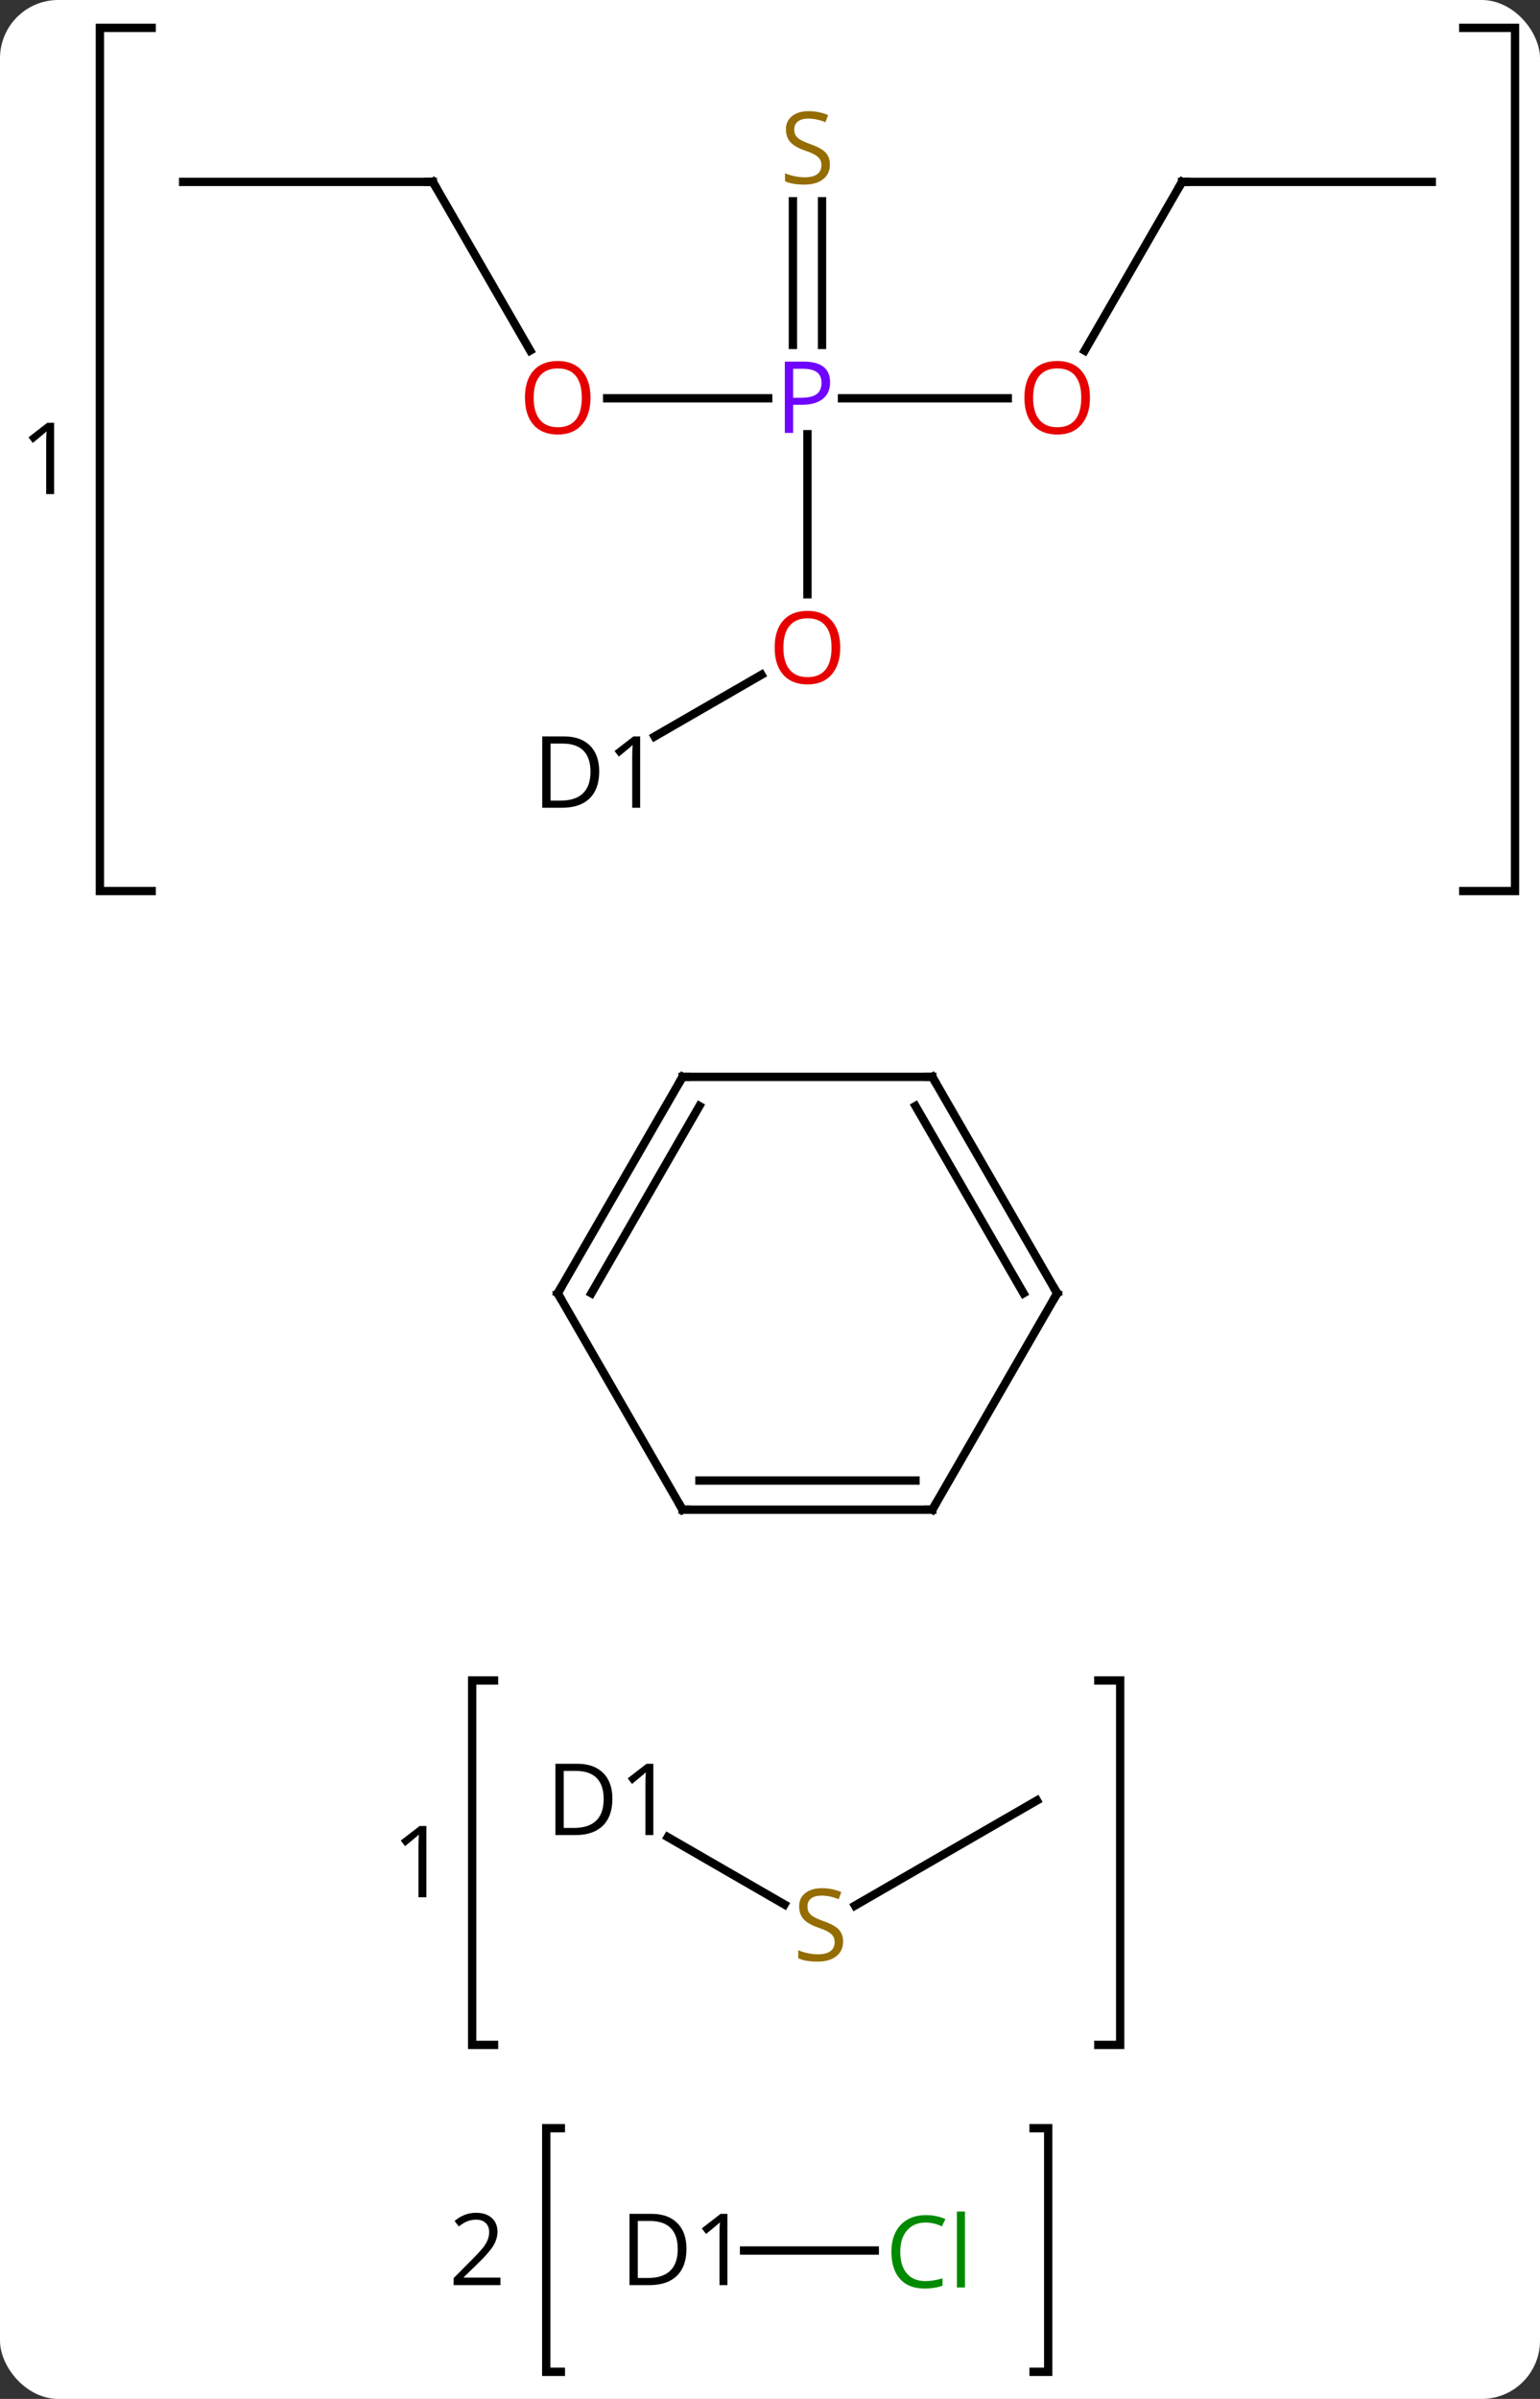 <svg width="185" viewBox="0 0 185 288" style="fill-opacity:1; color-rendering:auto; color-interpolation:auto; text-rendering:auto; stroke:black; stroke-linecap:square; stroke-miterlimit:10; shape-rendering:auto; stroke-opacity:1; fill:black; stroke-dasharray:none; font-weight:normal; stroke-width:1; font-family:'Open Sans'; font-style:normal; stroke-linejoin:miter; font-size:12; stroke-dashoffset:0; image-rendering:auto;" height="288" class="cas-substance-image" xmlns:xlink="http://www.w3.org/1999/xlink" xmlns="http://www.w3.org/2000/svg"><rect x="0" y="0" width="185" height="288" fill="#333333" stroke="none"/><svg class="cas-substance-single-component"><rect y="0" x="0" width="185" stroke="none" ry="7" rx="7" height="288" fill="white" class="cas-substance-group"/><svg y="0" x="0" width="185" viewBox="0 0 185 288" style="fill:black;" height="288" class="cas-substance-single-component-image"><svg><g><g transform="translate(97,144)" style="text-rendering:geometricPrecision; color-rendering:optimizeQuality; color-interpolation:linearRGB; stroke-linecap:butt; image-rendering:optimizeQuality;"><path style="fill:none;" d="M-78.782 -140.652 L-85 -140.652 L-85 -37.027 L-78.782 -37.027"/><path style="fill:none;" d="M78.782 -140.652 L85 -140.652 L85 -37.027 L78.782 -37.027"/><path style="stroke:none;" d="M-90.5 -84.683 L-91.453 -84.683 L-91.453 -90.792 Q-91.453 -91.558 -91.406 -92.23 Q-91.516 -92.105 -91.672 -91.972 Q-91.828 -91.839 -93.062 -90.824 L-93.578 -91.496 L-91.312 -93.246 L-90.5 -93.246 L-90.5 -84.683 Z"/><path style="fill:none;" d="M-37.653 57.747 L-40.278 57.747 L-40.278 101.497 L-37.653 101.497"/><path style="fill:none;" d="M34.942 57.747 L37.567 57.747 L37.567 101.497 L34.942 101.497"/><path style="stroke:none;" d="M-45.778 83.778 L-46.731 83.778 L-46.731 77.669 Q-46.731 76.903 -46.684 76.231 Q-46.794 76.356 -46.95 76.489 Q-47.106 76.622 -48.34 77.637 L-48.856 76.966 L-46.59 75.216 L-45.778 75.216 L-45.778 83.778 Z"/><path style="fill:none;" d="M-29.625 111.496 L-31.38 111.496 L-31.38 140.745 L-29.625 140.745"/><path style="fill:none;" d="M27.165 111.496 L28.92 111.496 L28.92 140.745 L27.165 140.745"/><path style="stroke:none;" d="M-36.88 130.339 L-42.505 130.339 L-42.505 129.495 L-40.255 127.23 Q-39.224 126.183 -38.895 125.738 Q-38.567 125.292 -38.403 124.871 Q-38.239 124.449 -38.239 123.964 Q-38.239 123.277 -38.653 122.878 Q-39.067 122.48 -39.817 122.48 Q-40.349 122.48 -40.825 122.66 Q-41.302 122.839 -41.88 123.292 L-42.395 122.636 Q-41.224 121.652 -39.817 121.652 Q-38.614 121.652 -37.927 122.269 Q-37.239 122.886 -37.239 123.933 Q-37.239 124.746 -37.7 125.542 Q-38.161 126.339 -39.411 127.558 L-41.286 129.386 L-41.286 129.433 L-36.88 129.433 L-36.88 130.339 Z"/><line y2="-96.183" y1="-96.183" x2="24.062" x1="4.151" style="fill:none;"/><line y2="-96.183" y1="-96.183" x2="-24.062" x1="-4.719" style="fill:none;"/><line y2="-72.66" y1="-91.873" x2="0" x1="0" style="fill:none;"/><line y2="-119.839" y1="-102.589" x2="1.75" x1="1.75" style="fill:none;"/><line y2="-119.839" y1="-102.589" x2="-1.75" x1="-1.75" style="fill:none;"/><line y2="-122.163" y1="-101.905" x2="45" x1="33.303" style="fill:none;"/><line y2="-122.163" y1="-101.911" x2="-45" x1="-33.307" style="fill:none;"/><line y2="-55.579" y1="-62.994" x2="-18.366" x1="-5.523" style="fill:none;"/><line y2="-122.163" y1="-122.163" x2="75" x1="45" style="fill:none;"/><line y2="-122.163" y1="-122.163" x2="-75" x1="-45" style="fill:none;"/><line y2="76.549" y1="84.642" x2="-16.782" x1="-2.762" style="fill:none;"/><line y2="72.153" y1="84.775" x2="27.567" x1="5.706" style="fill:none;"/><line y2="126.183" y1="126.183" x2="8.084" x1="-7.616" style="fill:none;"/><line y2="37.245" y1="11.265" x2="-15" x1="-30" style="fill:none;"/><line y2="-14.718" y1="11.265" x2="-15" x1="-30" style="fill:none;"/><line y2="-11.218" y1="11.265" x2="-12.979" x1="-25.959" style="fill:none;"/><line y2="37.245" y1="37.245" x2="15" x1="-15" style="fill:none;"/><line y2="33.745" y1="33.745" x2="12.979" x1="-12.979" style="fill:none;"/><line y2="-14.718" y1="-14.718" x2="15" x1="-15" style="fill:none;"/><line y2="11.265" y1="37.245" x2="30" x1="15" style="fill:none;"/><line y2="11.265" y1="-14.718" x2="30" x1="15" style="fill:none;"/><line y2="11.265" y1="-11.218" x2="25.959" x1="12.979" style="fill:none;"/><path style="fill:rgb(111,5,255); stroke:none;" d="M2.719 -98.105 Q2.719 -96.792 1.828 -96.097 Q0.938 -95.402 -0.703 -95.402 L-1.719 -95.402 L-1.719 -92.027 L-2.719 -92.027 L-2.719 -100.589 L-0.484 -100.589 Q2.719 -100.589 2.719 -98.105 ZM-1.719 -96.246 L-0.812 -96.246 Q0.5 -96.246 1.094 -96.675 Q1.688 -97.105 1.688 -98.058 Q1.688 -98.902 1.133 -99.316 Q0.578 -99.73 -0.609 -99.73 L-1.719 -99.73 L-1.719 -96.246 Z"/><path style="fill:rgb(230,0,0); stroke:none;" d="M33.938 -96.253 Q33.938 -94.191 32.898 -93.011 Q31.859 -91.831 30.016 -91.831 Q28.125 -91.831 27.094 -92.996 Q26.062 -94.16 26.062 -96.269 Q26.062 -98.363 27.094 -99.511 Q28.125 -100.66 30.016 -100.66 Q31.875 -100.66 32.906 -99.488 Q33.938 -98.316 33.938 -96.253 ZM27.109 -96.253 Q27.109 -94.519 27.852 -93.613 Q28.594 -92.706 30.016 -92.706 Q31.438 -92.706 32.164 -93.605 Q32.891 -94.503 32.891 -96.253 Q32.891 -97.988 32.164 -98.878 Q31.438 -99.769 30.016 -99.769 Q28.594 -99.769 27.852 -98.871 Q27.109 -97.972 27.109 -96.253 Z"/><path style="fill:rgb(230,0,0); stroke:none;" d="M-26.062 -96.253 Q-26.062 -94.191 -27.102 -93.011 Q-28.141 -91.831 -29.984 -91.831 Q-31.875 -91.831 -32.906 -92.996 Q-33.938 -94.16 -33.938 -96.269 Q-33.938 -98.363 -32.906 -99.511 Q-31.875 -100.66 -29.984 -100.66 Q-28.125 -100.66 -27.094 -99.488 Q-26.062 -98.316 -26.062 -96.253 ZM-32.891 -96.253 Q-32.891 -94.519 -32.148 -93.613 Q-31.406 -92.706 -29.984 -92.706 Q-28.562 -92.706 -27.836 -93.605 Q-27.109 -94.503 -27.109 -96.253 Q-27.109 -97.988 -27.836 -98.878 Q-28.562 -99.769 -29.984 -99.769 Q-31.406 -99.769 -32.148 -98.871 Q-32.891 -97.972 -32.891 -96.253 Z"/><path style="fill:rgb(230,0,0); stroke:none;" d="M3.938 -66.253 Q3.938 -64.191 2.898 -63.011 Q1.859 -61.831 0.016 -61.831 Q-1.875 -61.831 -2.906 -62.995 Q-3.938 -64.16 -3.938 -66.269 Q-3.938 -68.363 -2.906 -69.511 Q-1.875 -70.66 0.016 -70.66 Q1.875 -70.66 2.906 -69.488 Q3.938 -68.316 3.938 -66.253 ZM-2.891 -66.253 Q-2.891 -64.519 -2.148 -63.613 Q-1.406 -62.706 0.016 -62.706 Q1.438 -62.706 2.164 -63.605 Q2.891 -64.503 2.891 -66.253 Q2.891 -67.988 2.164 -68.878 Q1.438 -69.769 0.016 -69.769 Q-1.406 -69.769 -2.148 -68.871 Q-2.891 -67.972 -2.891 -66.253 Z"/><path style="fill:rgb(148,108,0); stroke:none;" d="M2.695 -124.246 Q2.695 -123.121 1.875 -122.48 Q1.055 -121.839 -0.352 -121.839 Q-1.883 -121.839 -2.695 -122.246 L-2.695 -123.199 Q-2.164 -122.98 -1.547 -122.847 Q-0.93 -122.714 -0.32 -122.714 Q0.68 -122.714 1.18 -123.097 Q1.68 -123.48 1.68 -124.152 Q1.68 -124.589 1.5 -124.878 Q1.32 -125.167 0.906 -125.41 Q0.492 -125.652 -0.367 -125.949 Q-1.555 -126.371 -2.07 -126.956 Q-2.586 -127.542 -2.586 -128.495 Q-2.586 -129.48 -1.844 -130.066 Q-1.102 -130.652 0.133 -130.652 Q1.398 -130.652 2.477 -130.183 L2.164 -129.324 Q1.102 -129.761 0.102 -129.761 Q-0.695 -129.761 -1.141 -129.425 Q-1.586 -129.089 -1.586 -128.48 Q-1.586 -128.042 -1.422 -127.753 Q-1.258 -127.464 -0.867 -127.23 Q-0.477 -126.996 0.336 -126.699 Q1.68 -126.23 2.188 -125.675 Q2.695 -125.121 2.695 -124.246 Z"/><path style="fill:none; stroke-miterlimit:5;" d="M44.75 -121.73 L45 -122.163 L45.5 -122.163"/><path style="fill:none; stroke-miterlimit:5;" d="M-44.75 -121.73 L-45 -122.163 L-45.5 -122.163"/><path style="stroke-miterlimit:5; stroke:none;" d="M-25.018 -51.386 Q-25.018 -49.277 -26.166 -48.152 Q-27.315 -47.027 -29.487 -47.027 L-31.862 -47.027 L-31.862 -55.589 L-29.237 -55.589 Q-27.237 -55.589 -26.128 -54.488 Q-25.018 -53.386 -25.018 -51.386 ZM-26.065 -51.355 Q-26.065 -53.027 -26.909 -53.878 Q-27.753 -54.73 -29.409 -54.73 L-30.862 -54.73 L-30.862 -47.886 L-29.643 -47.886 Q-27.862 -47.886 -26.963 -48.761 Q-26.065 -49.636 -26.065 -51.355 ZM-20.098 -47.027 L-21.051 -47.027 L-21.051 -53.136 Q-21.051 -53.902 -21.004 -54.574 Q-21.114 -54.449 -21.27 -54.316 Q-21.426 -54.183 -22.661 -53.167 L-23.176 -53.839 L-20.911 -55.589 L-20.098 -55.589 L-20.098 -47.027 Z"/></g><g transform="translate(97,144)" style="stroke-linecap:butt; fill:rgb(148,108,0); text-rendering:geometricPrecision; color-rendering:optimizeQuality; image-rendering:optimizeQuality; font-family:'Open Sans'; stroke:rgb(148,108,0); color-interpolation:linearRGB; stroke-miterlimit:5;"><path style="stroke:none;" d="M4.282 89.091 Q4.282 90.216 3.462 90.856 Q2.642 91.497 1.235 91.497 Q-0.296 91.497 -1.108 91.091 L-1.108 90.137 Q-0.577 90.356 0.04 90.489 Q0.657 90.622 1.267 90.622 Q2.267 90.622 2.767 90.239 Q3.267 89.856 3.267 89.184 Q3.267 88.747 3.087 88.458 Q2.907 88.169 2.493 87.926 Q2.079 87.684 1.22 87.387 Q0.032 86.966 -0.483 86.38 Q-0.999 85.794 -0.999 84.841 Q-0.999 83.856 -0.257 83.27 Q0.485 82.684 1.72 82.684 Q2.985 82.684 4.064 83.153 L3.751 84.012 Q2.689 83.575 1.689 83.575 Q0.892 83.575 0.446 83.911 Q0.001 84.247 0.001 84.856 Q0.001 85.294 0.165 85.583 Q0.329 85.872 0.72 86.106 Q1.11 86.341 1.923 86.637 Q3.267 87.106 3.775 87.661 Q4.282 88.216 4.282 89.091 Z"/><path style="fill:black; stroke:none;" d="M-23.434 71.95 Q-23.434 74.059 -24.582 75.184 Q-25.731 76.309 -27.903 76.309 L-30.278 76.309 L-30.278 67.747 L-27.653 67.747 Q-25.653 67.747 -24.544 68.848 Q-23.434 69.95 -23.434 71.95 ZM-24.481 71.981 Q-24.481 70.309 -25.325 69.458 Q-26.169 68.606 -27.825 68.606 L-29.278 68.606 L-29.278 75.45 L-28.059 75.45 Q-26.278 75.45 -25.379 74.575 Q-24.481 73.7 -24.481 71.981 ZM-18.514 76.309 L-19.467 76.309 L-19.467 70.2 Q-19.467 69.434 -19.42 68.762 Q-19.53 68.887 -19.686 69.02 Q-19.842 69.153 -21.077 70.169 L-21.592 69.497 L-19.327 67.747 L-18.514 67.747 L-18.514 76.309 Z"/><path style="fill:black; stroke:none;" d="M-14.536 125.98 Q-14.536 128.089 -15.684 129.214 Q-16.833 130.339 -19.005 130.339 L-21.38 130.339 L-21.38 121.777 L-18.755 121.777 Q-16.755 121.777 -15.646 122.878 Q-14.536 123.98 -14.536 125.98 ZM-15.583 126.011 Q-15.583 124.339 -16.427 123.488 Q-17.27 122.636 -18.927 122.636 L-20.38 122.636 L-20.38 129.48 L-19.161 129.48 Q-17.38 129.48 -16.481 128.605 Q-15.583 127.73 -15.583 126.011 ZM-9.616 130.339 L-10.569 130.339 L-10.569 124.23 Q-10.569 123.464 -10.522 122.792 Q-10.632 122.917 -10.788 123.05 Q-10.944 123.183 -12.179 124.199 L-12.694 123.527 L-10.429 121.777 L-9.616 121.777 L-9.616 130.339 Z"/><path style="fill:rgb(0,138,0); stroke:none;" d="M14.193 122.824 Q12.787 122.824 11.967 123.761 Q11.146 124.699 11.146 126.339 Q11.146 128.011 11.936 128.933 Q12.725 129.855 14.178 129.855 Q15.084 129.855 16.225 129.527 L16.225 130.402 Q15.334 130.745 14.037 130.745 Q12.146 130.745 11.115 129.589 Q10.084 128.433 10.084 126.324 Q10.084 124.996 10.576 124.003 Q11.068 123.011 12.006 122.472 Q12.943 121.933 14.209 121.933 Q15.553 121.933 16.568 122.417 L16.146 123.277 Q15.162 122.824 14.193 122.824 ZM18.92 130.62 L17.951 130.62 L17.951 121.496 L18.92 121.496 L18.92 130.62 Z"/><path style="fill:none; stroke:black;" d="M-29.75 11.698 L-30 11.265 L-29.75 10.832"/><path style="fill:none; stroke:black;" d="M-15.25 36.812 L-15 37.245 L-14.5 37.245"/><path style="fill:none; stroke:black;" d="M-15.25 -14.285 L-15 -14.718 L-14.5 -14.718"/><path style="fill:none; stroke:black;" d="M14.5 37.245 L15 37.245 L15.25 36.812"/><path style="fill:none; stroke:black;" d="M14.5 -14.718 L15 -14.718 L15.25 -14.285"/><path style="fill:none; stroke:black;" d="M29.75 11.698 L30 11.265 L29.75 10.832"/></g></g></svg></svg></svg></svg>